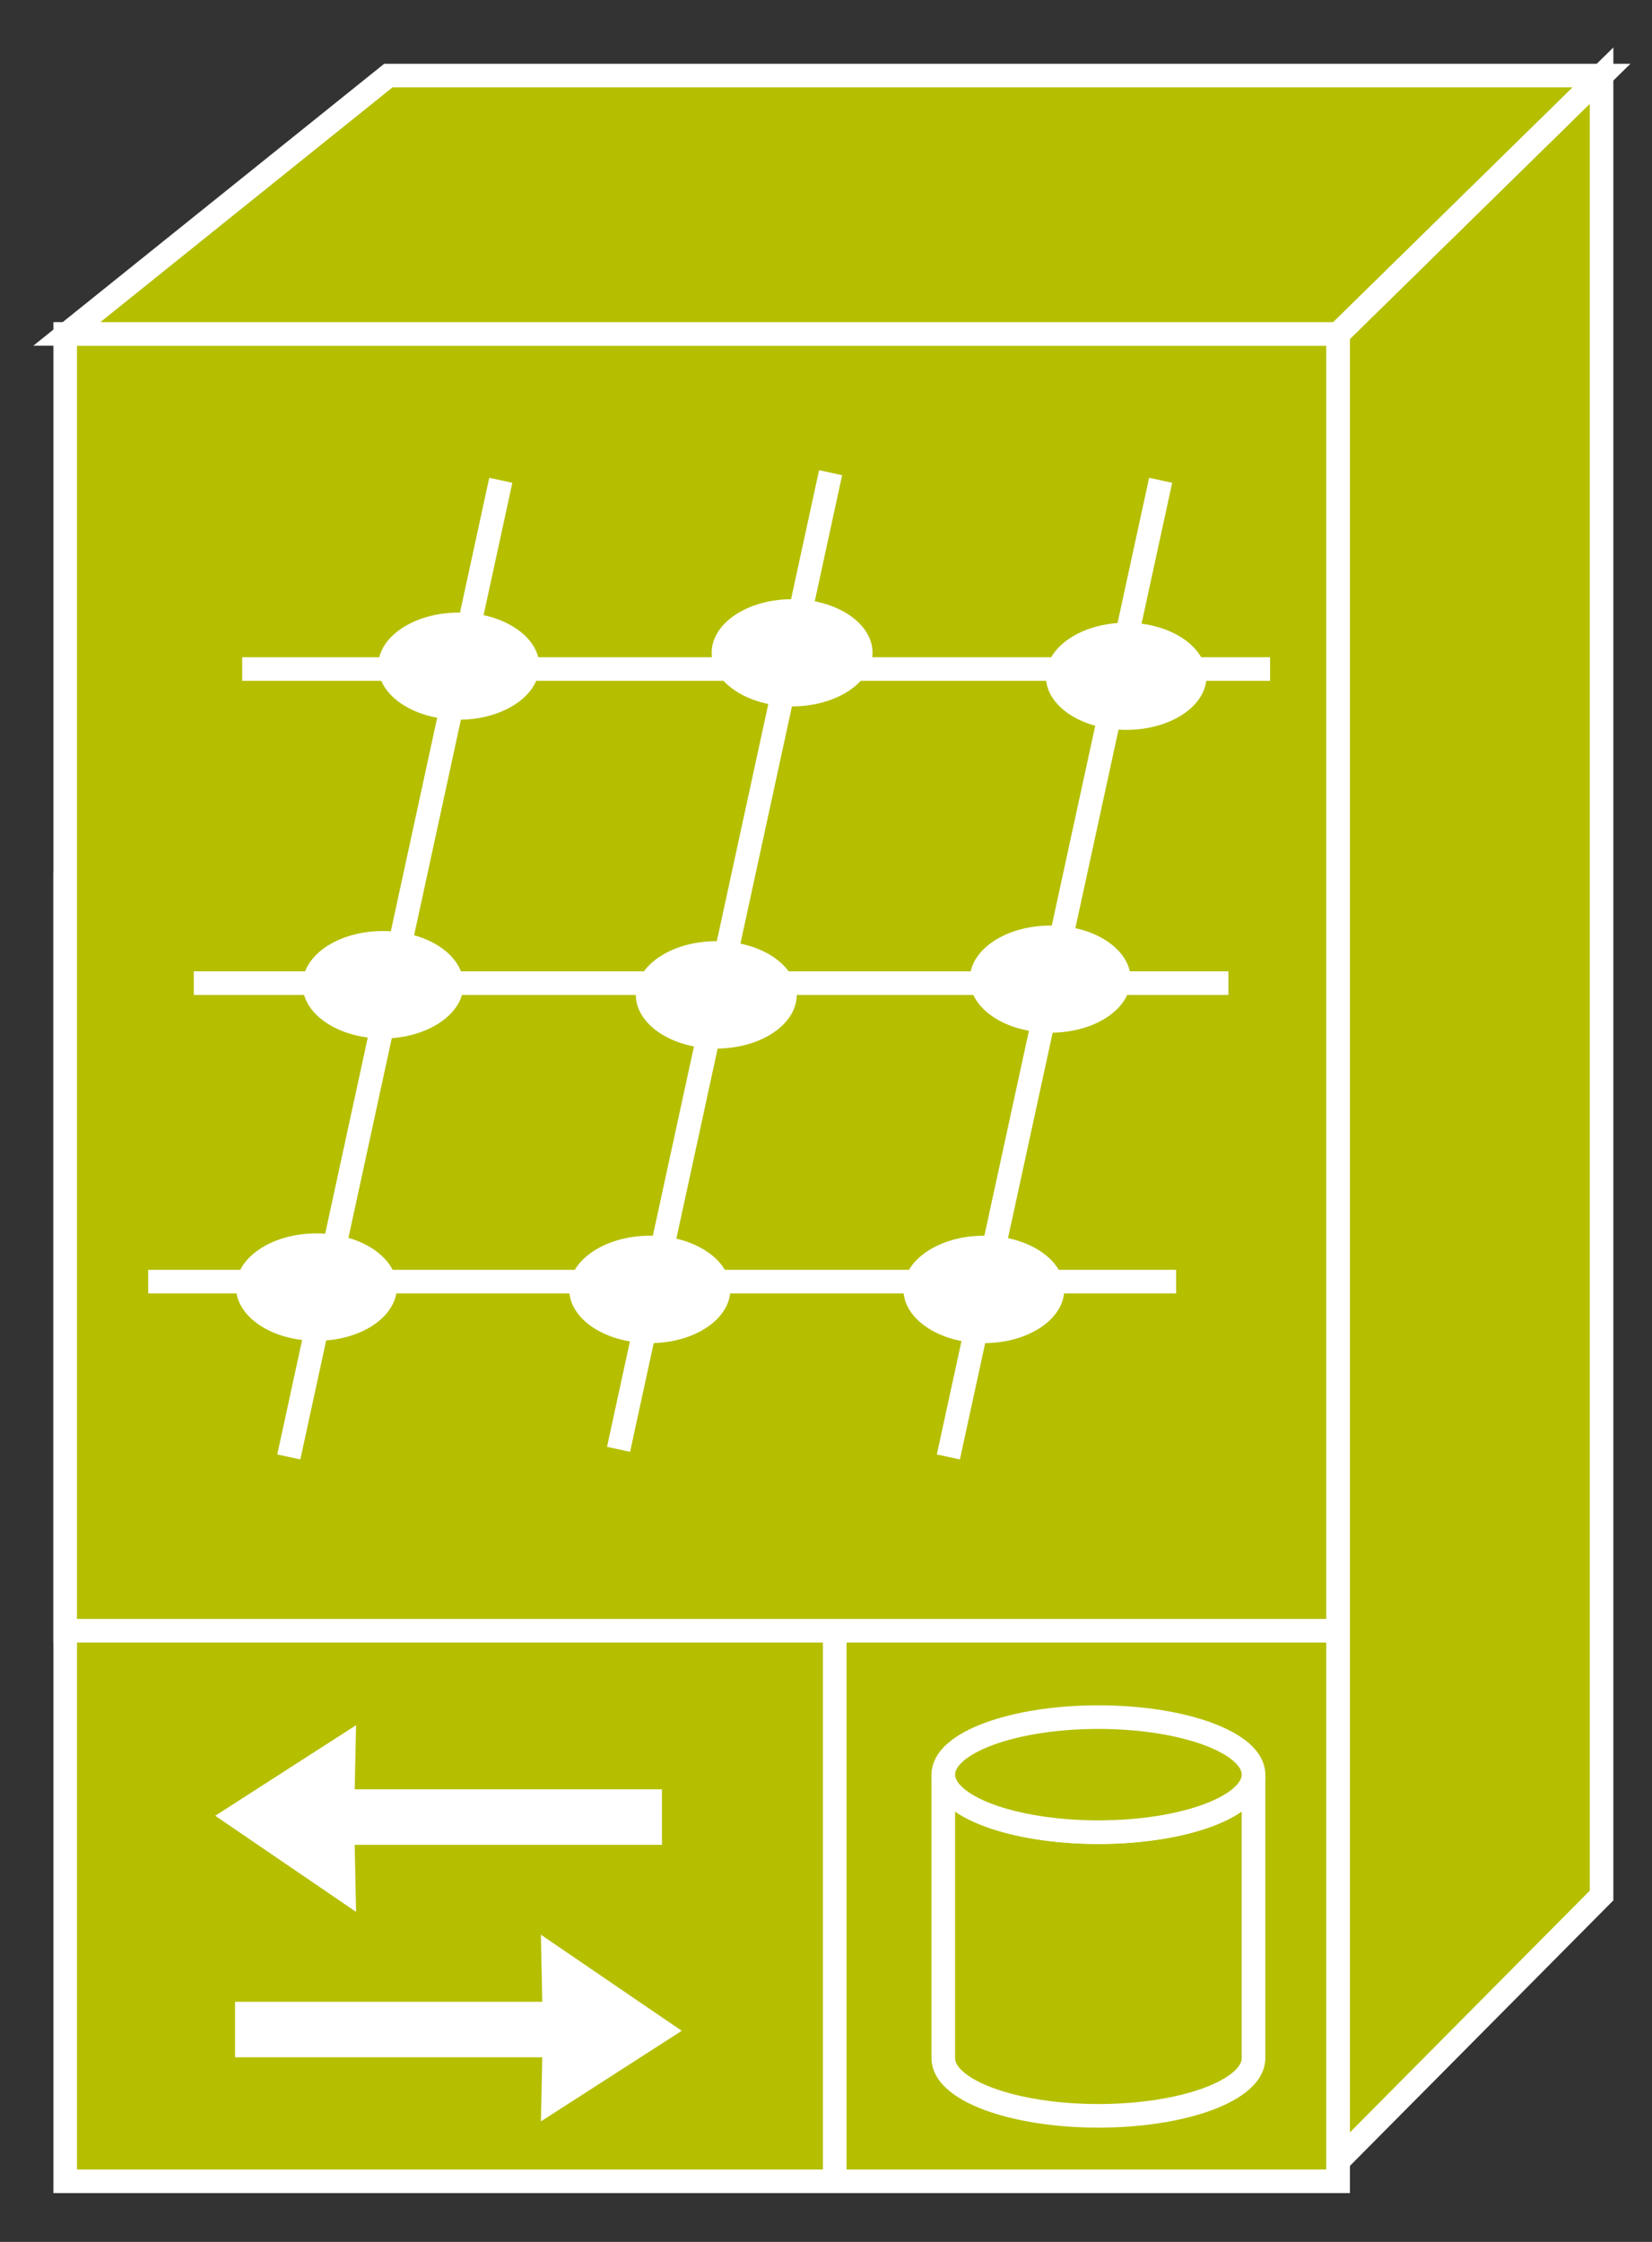 <?xml version="1.0" encoding="UTF-8"?>
<svg xmlns="http://www.w3.org/2000/svg" xmlns:xlink="http://www.w3.org/1999/xlink" width="28pt" height="38pt" viewBox="0 0 28 38" version="1.1">
<rect x="0" y="0" width="28" height="38" fill="#333333" stroke="none"/>
<g id="surface0">
<path style="fill-rule:nonzero;fill:#B5BF00;fill-opacity:1;stroke-width:0.4;stroke-linecap:butt;stroke-linejoin:miter;stroke:#FFFFFF;stroke-opacity:1;stroke-miterlimit:4;" d="M 1.105 1.027 L 22.68 1.027 L 22.68 23.004 L 1.105 23.004 L 1.105 1.027 Z M 1.105 1.027 " transform="matrix(1,0,0,-1,0,38)"/>
<path style="fill-rule:nonzero;fill:#B5BF00;fill-opacity:1;stroke-width:0.4;stroke-linecap:butt;stroke-linejoin:miter;stroke:#FFFFFF;stroke-opacity:1;stroke-miterlimit:4;" d="M 22.68 23.004 L 27.145 27.387 " transform="matrix(1,0,0,-1,0,38)"/>
<path style="fill-rule:nonzero;fill:#B5BF00;fill-opacity:1;stroke-width:0.4;stroke-linecap:butt;stroke-linejoin:miter;stroke:#FFFFFF;stroke-opacity:1;stroke-miterlimit:4;" d="M 14.148 23.004 L 14.148 1.027 " transform="matrix(1,0,0,-1,0,38)"/>
<path style="fill-rule:nonzero;fill:#B5BF00;fill-opacity:1;stroke-width:0.4;stroke-linecap:butt;stroke-linejoin:miter;stroke:#FFFFFF;stroke-opacity:1;stroke-miterlimit:4;" d="M 1.105 10.359 L 22.68 10.359 L 22.68 32.34 L 1.105 32.34 L 1.105 10.359 Z M 1.105 10.359 " transform="matrix(1,0,0,-1,0,38)"/>
<path style="fill-rule:nonzero;fill:#B5BF00;fill-opacity:1;stroke-width:0.4;stroke-linecap:butt;stroke-linejoin:miter;stroke:#FFFFFF;stroke-opacity:1;stroke-miterlimit:4;" d="M 27.145 36.719 L 27.145 5.871 L 22.68 1.371 L 22.68 32.34 L 27.145 36.719 Z M 27.145 36.719 " transform="matrix(1,0,0,-1,0,38)"/>
<path style="fill-rule:nonzero;fill:#B5BF00;fill-opacity:1;stroke-width:0.4;stroke-linecap:butt;stroke-linejoin:miter;stroke:#FFFFFF;stroke-opacity:1;stroke-miterlimit:4;" d="M 22.68 32.34 L 1.133 32.34 L 6.582 36.719 L 27.145 36.719 L 22.68 32.34 Z M 22.68 32.34 " transform="matrix(1,0,0,-1,0,38)"/>
<path style="fill-rule:nonzero;fill:#B5BF00;fill-opacity:1;stroke-width:0.4;stroke-linecap:butt;stroke-linejoin:miter;stroke:#FFFFFF;stroke-opacity:1;stroke-miterlimit:4;" d="M 22.68 32.34 L 27.145 36.719 " transform="matrix(1,0,0,-1,0,38)"/>
<path style="fill-rule:nonzero;fill:#B5BF00;fill-opacity:1;stroke-width:0.4;stroke-linecap:butt;stroke-linejoin:miter;stroke:#FFFFFF;stroke-opacity:1;stroke-miterlimit:4;" d="M 4.105 26.66 L 21.527 26.66 " transform="matrix(1,0,0,-1,0,38)"/>
<path style="fill-rule:nonzero;fill:#B5BF00;fill-opacity:1;stroke-width:0.4;stroke-linecap:butt;stroke-linejoin:miter;stroke:#FFFFFF;stroke-opacity:1;stroke-miterlimit:4;" d="M 3.285 21.336 L 20.82 21.336 " transform="matrix(1,0,0,-1,0,38)"/>
<path style="fill-rule:nonzero;fill:#B5BF00;fill-opacity:1;stroke-width:0.4;stroke-linecap:butt;stroke-linejoin:miter;stroke:#FFFFFF;stroke-opacity:1;stroke-miterlimit:4;" d="M 2.512 16.277 L 19.934 16.277 " transform="matrix(1,0,0,-1,0,38)"/>
<path style="fill-rule:nonzero;fill:#B5BF00;fill-opacity:1;stroke-width:0.4;stroke-linecap:butt;stroke-linejoin:miter;stroke:#FFFFFF;stroke-opacity:1;stroke-miterlimit:4;" d="M 4.895 13.305 L 8.488 29.859 " transform="matrix(1,0,0,-1,0,38)"/>
<path style="fill-rule:nonzero;fill:#B5BF00;fill-opacity:1;stroke-width:0.4;stroke-linecap:butt;stroke-linejoin:miter;stroke:#FFFFFF;stroke-opacity:1;stroke-miterlimit:4;" d="M 16.074 13.305 L 19.672 29.859 " transform="matrix(1,0,0,-1,0,38)"/>
<path style="fill-rule:nonzero;fill:#B5BF00;fill-opacity:1;stroke-width:0.4;stroke-linecap:butt;stroke-linejoin:miter;stroke:#FFFFFF;stroke-opacity:1;stroke-miterlimit:4;" d="M 10.484 13.434 L 14.078 29.988 " transform="matrix(1,0,0,-1,0,38)"/>
<path style=" stroke:none;fill-rule:nonzero;fill:#FFFFFF;fill-opacity:1;" d="M 9.141 11.289 C 9.141 11.793 8.527 12.199 7.777 12.199 C 7.023 12.199 6.41 11.793 6.41 11.289 C 6.41 10.789 7.023 10.383 7.777 10.383 C 8.527 10.383 9.141 10.789 9.141 11.289 "/>
<path style=" stroke:none;fill-rule:nonzero;fill:#FFFFFF;fill-opacity:1;" d="M 14.789 11.066 C 14.789 11.566 14.18 11.973 13.426 11.973 C 12.672 11.973 12.062 11.566 12.062 11.066 C 12.062 10.562 12.672 10.156 13.426 10.156 C 14.18 10.156 14.789 10.562 14.789 11.066 "/>
<path style=" stroke:none;fill-rule:nonzero;fill:#FFFFFF;fill-opacity:1;" d="M 20.449 11.465 C 20.449 11.969 19.84 12.371 19.09 12.371 C 18.336 12.371 17.727 11.969 17.727 11.465 C 17.727 10.965 18.336 10.555 19.09 10.555 C 19.84 10.555 20.449 10.965 20.449 11.465 "/>
<path style=" stroke:none;fill-rule:nonzero;fill:#FFFFFF;fill-opacity:1;" d="M 7.855 16.691 C 7.855 17.191 7.242 17.602 6.488 17.602 C 5.738 17.602 5.129 17.191 5.129 16.691 C 5.129 16.188 5.738 15.781 6.488 15.781 C 7.242 15.781 7.855 16.188 7.855 16.691 "/>
<path style=" stroke:none;fill-rule:nonzero;fill:#FFFFFF;fill-opacity:1;" d="M 13.504 16.863 C 13.504 17.363 12.895 17.773 12.141 17.773 C 11.387 17.773 10.777 17.363 10.777 16.863 C 10.777 16.359 11.387 15.953 12.141 15.953 C 12.895 15.953 13.504 16.359 13.504 16.863 "/>
<path style=" stroke:none;fill-rule:nonzero;fill:#FFFFFF;fill-opacity:1;" d="M 19.164 16.598 C 19.164 17.102 18.555 17.504 17.805 17.504 C 17.051 17.504 16.438 17.102 16.438 16.598 C 16.438 16.094 17.051 15.688 17.805 15.688 C 18.555 15.688 19.164 16.094 19.164 16.598 "/>
<path style=" stroke:none;fill-rule:nonzero;fill:#FFFFFF;fill-opacity:1;" d="M 6.727 21.816 C 6.727 22.32 6.117 22.727 5.363 22.727 C 4.609 22.727 4 22.32 4 21.816 C 4 21.316 4.609 20.906 5.363 20.906 C 6.117 20.906 6.727 21.316 6.727 21.816 "/>
<path style=" stroke:none;fill-rule:nonzero;fill:#FFFFFF;fill-opacity:1;" d="M 12.379 21.855 C 12.379 22.359 11.77 22.766 11.016 22.766 C 10.262 22.766 9.648 22.359 9.648 21.855 C 9.648 21.355 10.262 20.945 11.016 20.945 C 11.77 20.945 12.379 21.355 12.379 21.855 "/>
<path style=" stroke:none;fill-rule:nonzero;fill:#FFFFFF;fill-opacity:1;" d="M 18.039 21.855 C 18.039 22.359 17.43 22.766 16.676 22.766 C 15.922 22.766 15.312 22.359 15.312 21.855 C 15.312 21.355 15.922 20.945 16.676 20.945 C 17.43 20.945 18.039 21.355 18.039 21.855 "/>
<path style="fill-rule:nonzero;fill:#B5BF00;fill-opacity:1;stroke-width:0.4;stroke-linecap:butt;stroke-linejoin:miter;stroke:#FFFFFF;stroke-opacity:1;stroke-miterlimit:4;" d="M 21.246 7.922 C 21.246 7.383 20.07 6.945 18.617 6.945 C 17.164 6.945 15.988 7.383 15.988 7.922 L 15.988 3.113 C 15.988 2.574 17.164 2.137 18.617 2.137 C 20.07 2.137 21.246 2.574 21.246 3.113 L 21.246 7.922 Z M 21.246 7.922 " transform="matrix(1,0,0,-1,0,38)"/>
<path style="fill-rule:nonzero;fill:#B5BF00;fill-opacity:1;stroke-width:0.4;stroke-linecap:butt;stroke-linejoin:miter;stroke:#FFFFFF;stroke-opacity:1;stroke-miterlimit:4;" d="M 18.617 6.945 C 20.07 6.945 21.246 7.383 21.246 7.922 C 21.246 8.457 20.07 8.895 18.617 8.895 C 17.164 8.895 15.988 8.457 15.988 7.922 C 15.988 7.383 17.164 6.945 18.617 6.945 Z M 18.617 6.945 " transform="matrix(1,0,0,-1,0,38)"/>
<path style=" stroke:none;fill-rule:nonzero;fill:#FFFFFF;fill-opacity:1;" d="M 3.984 34.871 L 9.191 34.871 L 9.168 35.957 L 11.555 34.422 L 9.168 32.793 L 9.191 33.93 L 3.984 33.93 "/>
<path style=" stroke:none;fill-rule:nonzero;fill:#FFFFFF;fill-opacity:1;" d="M 11.219 30.328 L 6.012 30.328 L 6.035 29.242 L 3.648 30.777 L 6.035 32.406 L 6.012 31.27 L 11.219 31.27 "/>
</g>
</svg>
